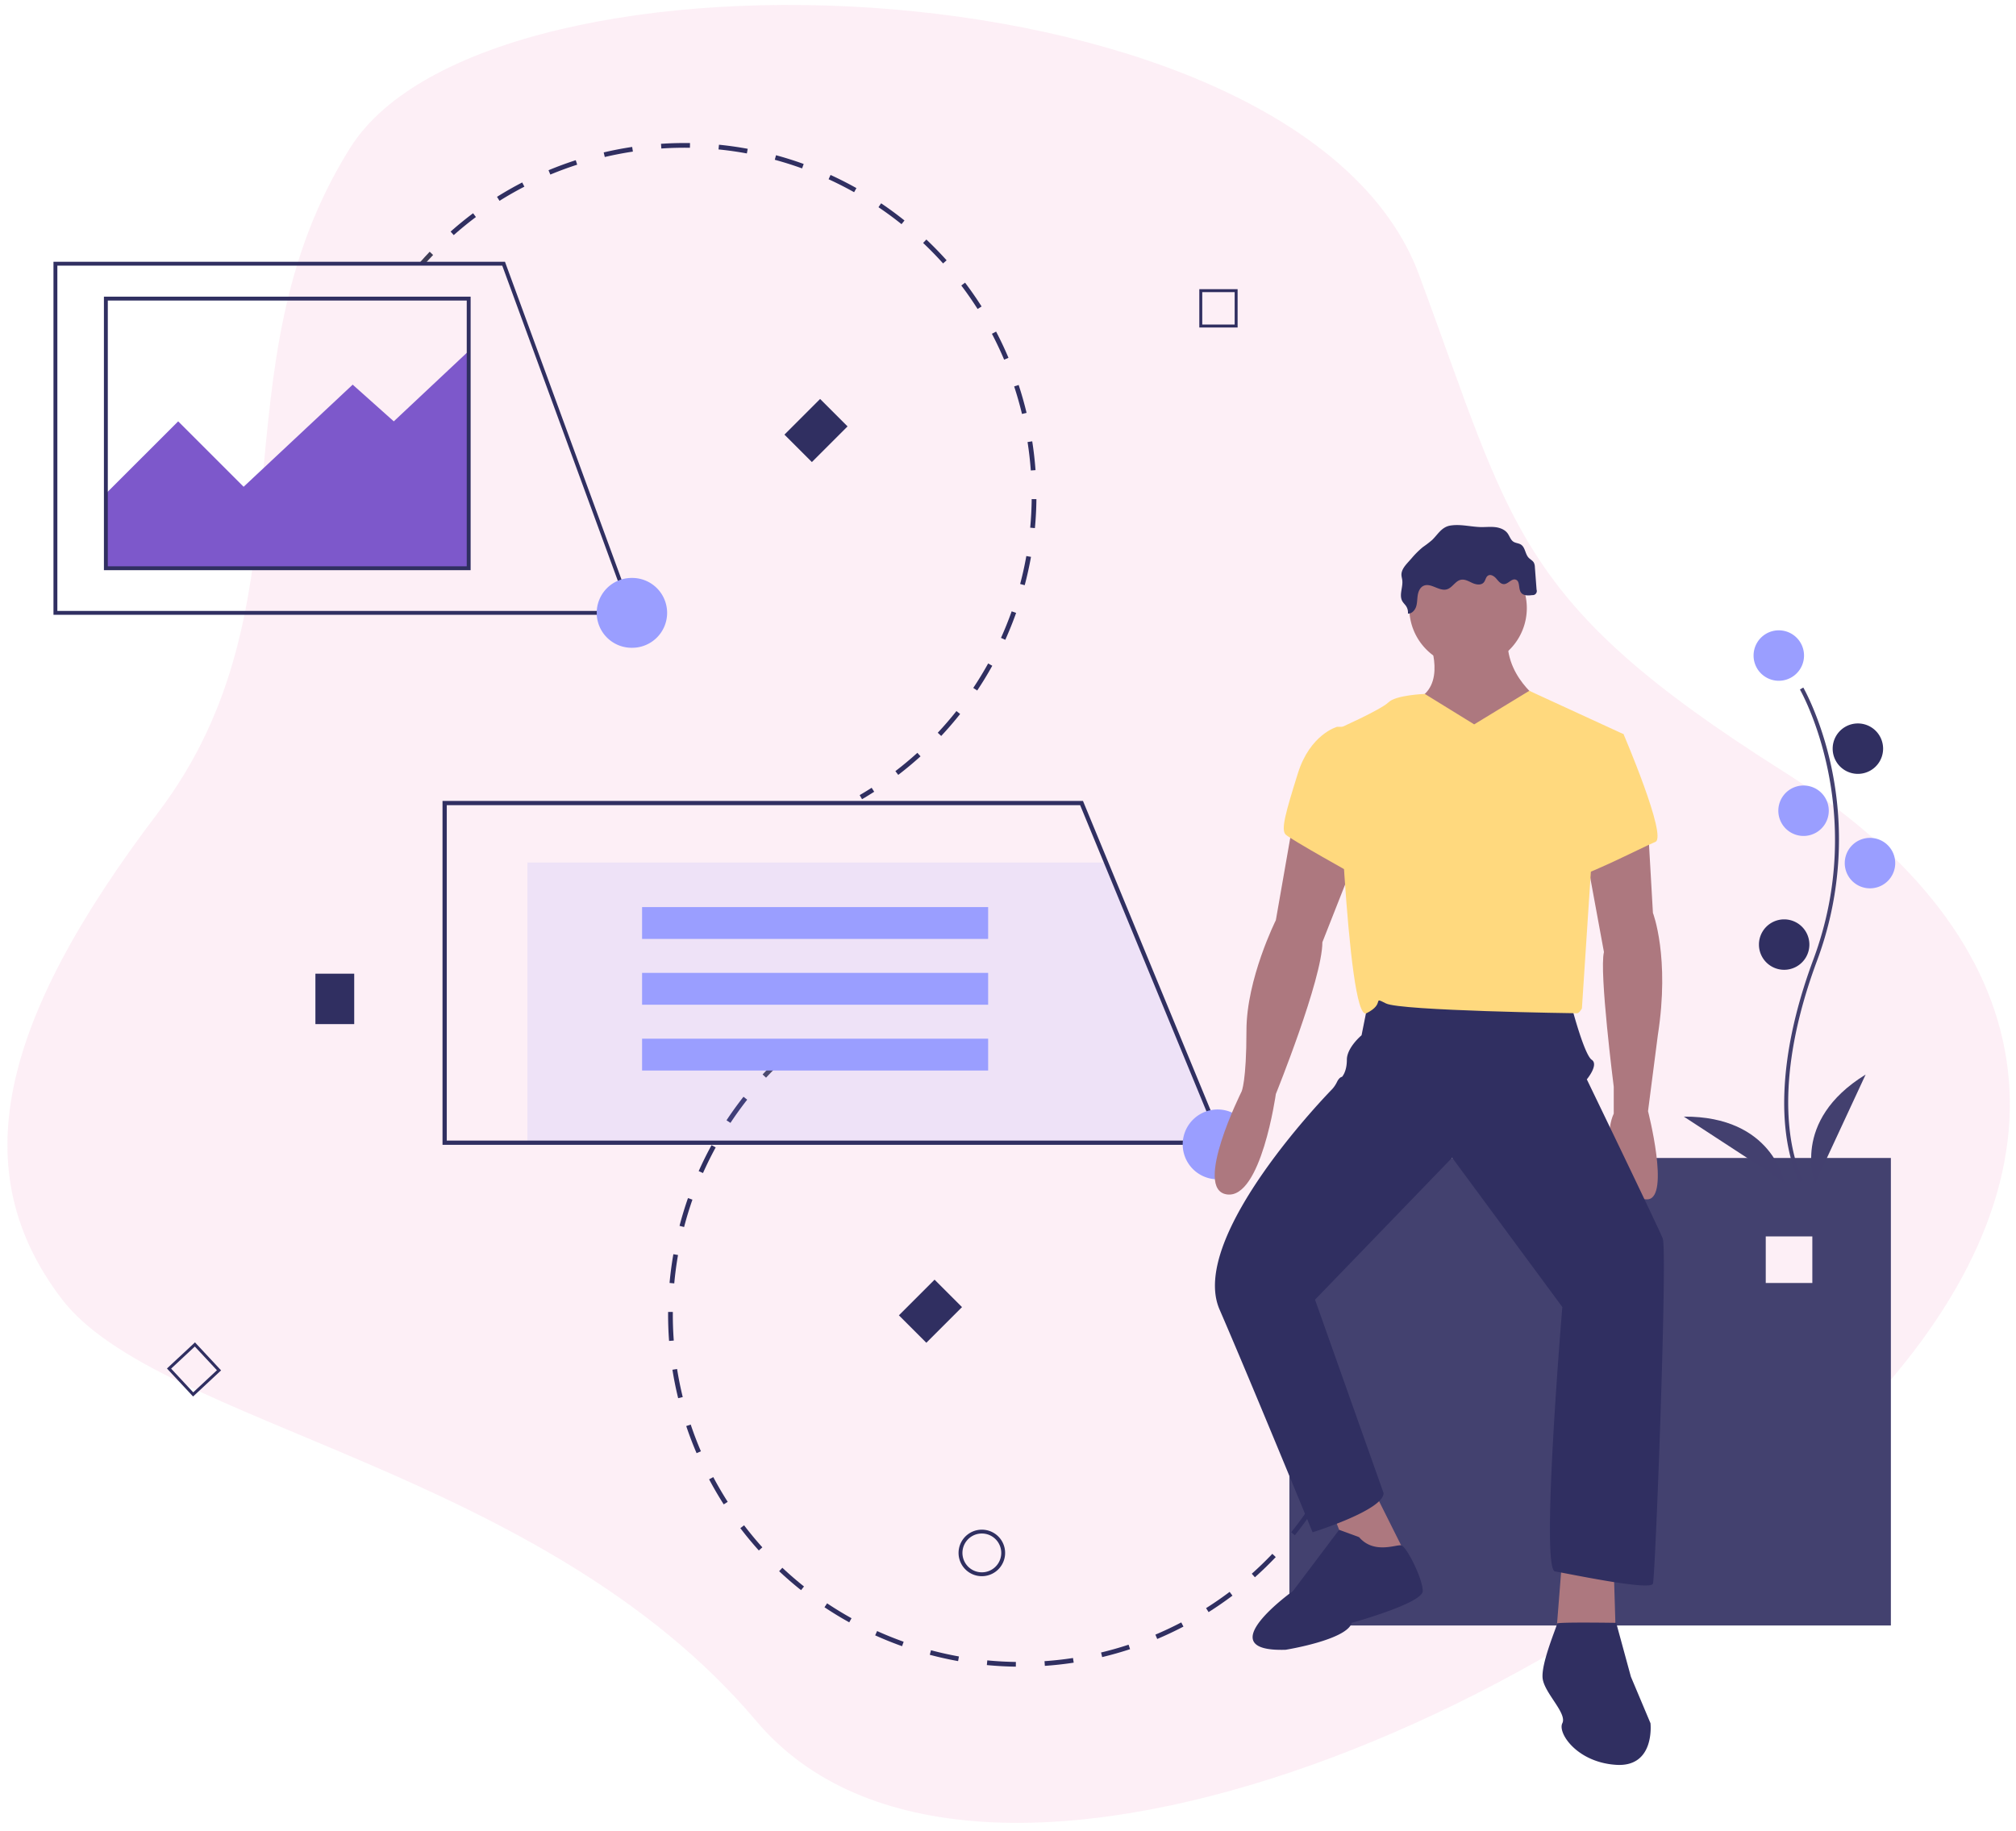 <svg width="240" height="218" fill="none" xmlns="http://www.w3.org/2000/svg"><path opacity=".1" d="M212.192 91.782c31.811 20.114 35.537 47.143 11.452 74.172-33.878 38.019-108.156 69.144-133.606 38.972-25.45-30.172-71.258-35.201-82.71-50.286-11.452-15.086-7.635-32.686 11.452-57.83 19.088-25.142 6.362-52.8 22.904-79.2C58.226-8.79 154.931-5.018 168.928 32.697c11.198 30.172 11.453 38.972 43.264 59.086z" fill="#E75AA3"/><path d="M50.01 31.222c.372-.423.757-.843 1.145-1.25l.407.388c-.383.402-.764.816-1.131 1.233l-.422-.371z" fill="#3F3D56"/><path d="M53.644 27.575a41.81 41.81 0 012.676-2.184l.337.45a41.351 41.351 0 00-2.64 2.154l-.373-.42zm5.524-4.138a41.895 41.895 0 013-1.712l.259.5a41.194 41.194 0 00-2.96 1.688l-.299-.476zm6.133-3.168a42.358 42.358 0 013.24-1.194l.173.534a41.742 41.742 0 00-3.198 1.178l-.215-.518zm6.696-1.574l-.128-.547a42.546 42.546 0 013.39-.653l.084.556a42.012 42.012 0 00-3.346.644zm6.733-1.012l-.038-.56a41.98 41.98 0 013.452-.089l-.009.562a41.298 41.298 0 00-3.406.087zm6.807.109l.055-.559c1.142.113 2.293.276 3.422.484l-.102.553a41.234 41.234 0 00-3.375-.478zm21.056 74.028a41.152 41.152 0 002.617-2.182l.378.417a41.91 41.91 0 01-2.653 2.211l-.342-.446zM92.237 19.025l.147-.542c1.106.3 2.214.65 3.294 1.04l-.191.529a41.64 41.64 0 00-3.25-1.027zm19.401 68.223a41.306 41.306 0 002.223-2.583l.441.349c-.712.9-1.471 1.78-2.253 2.617l-.411-.383zM98.642 21.342l.233-.511a42.514 42.514 0 013.08 1.565l-.275.49a41.76 41.76 0 00-3.038-1.544zm17.223 60.567a41.566 41.566 0 001.772-2.911l.491.272a42.175 42.175 0 01-1.795 2.95l-.468-.31zm-11.284-57.236l.314-.466c.951.641 1.887 1.33 2.783 2.046l-.352.439a41.47 41.47 0 00-2.745-2.019zm14.584 51.279a41.846 41.846 0 001.272-3.162l.53.188a42.87 42.87 0 01-1.29 3.205l-.512-.231zm-9.269-47.024l.386-.408a42.03 42.03 0 012.409 2.473l-.418.375a41.565 41.565 0 00-2.377-2.44zm11.55 40.607c.291-1.096.539-2.215.737-3.328l.554.099a42.528 42.528 0 01-.747 3.373l-.544-.144zm-7.006-35.54l.448-.34a42.018 42.018 0 011.968 2.836l-.475.3a41.08 41.08 0 00-1.941-2.796zm8.203 28.835c.106-1.127.165-2.272.177-3.404l.562.006a41.392 41.392 0 01-.18 3.45l-.559-.052zm-4.558-23.088l.498-.26a42.204 42.204 0 011.474 3.122l-.518.219a41.605 41.605 0 00-1.454-3.081zm4.63 16.277a41.592 41.592 0 00-.387-3.385l.556-.087c.177 1.136.309 2.29.391 3.432l-.56.04zm-1.981-10.006l.534-.175c.358 1.087.676 2.209.944 3.322l-.546.131a42.216 42.216 0 00-.932-3.278zM102.341 94.675c.479-.28.96-.574 1.428-.874l.303.473c-.475.304-.962.602-1.448.886l-.283-.485z" fill="#302F61"/><path d="M12.602 58.777l8.609-8.608 7.791 7.79L41.986 45.8l4.893 4.37 9.032-8.48V67.66H12.602v-8.884z" fill="#7D58CB"/><path d="M153.5 137.879v55.666h71.604v-55.666H153.5zm62.254 14.886h-5.546v-5.546h5.546v5.546z" fill="#43416F"/><path d="M42.168 115.935h-4.62v6.006h4.62v-6.006zM114.525 155.636l-3.266-3.267-4.247 4.247 3.267 3.266 4.246-4.246zM100.898 50.77l-3.266-3.266-4.247 4.247 3.267 3.266 4.246-4.246z" fill="#302F61"/><path d="M158.813 175.584a41.12 41.12 0 01-.799 1.495l-.491-.275c.272-.484.538-.98.79-1.475l.5.255z" fill="#3F3D56"/><path d="M156.199 180.02a41.882 41.882 0 01-2.05 2.78l-.438-.352a41.746 41.746 0 002.023-2.743l.465.315zm-4.324 5.38c-.79.832-1.624 1.64-2.481 2.403l-.374-.419a41.184 41.184 0 002.448-2.371l.407.387zm-5.153 4.592a42.15 42.15 0 01-2.842 1.962l-.3-.475a41.394 41.394 0 002.804-1.936l.338.449zm-6.096 3.188l.261.497a42.47 42.47 0 01-3.122 1.475l-.219-.517c1.039-.44 2.076-.93 3.08-1.455zm-6.27 2.652l.176.534a42.018 42.018 0 01-3.322.943l-.131-.547c1.1-.263 2.203-.576 3.277-.93zm-6.62 1.585l.085.556c-1.134.173-2.29.301-3.435.38l-.039-.56c1.13-.078 2.27-.204 3.389-.376zm-38.784-66.479a41.48 41.48 0 00-1.992 2.764l-.47-.31c.633-.958 1.313-1.9 2.02-2.801l.442.347zm31.987 66.949l-.007.562a42.318 42.318 0 01-3.45-.19l.054-.559c1.127.108 2.272.171 3.403.187zm-35.737-61.266a41.61 41.61 0 00-1.512 3.053l-.514-.228c.467-1.048.982-2.09 1.533-3.095l.493.27zm28.957 60.612l-.099.554a42.72 42.72 0 01-3.372-.752l.145-.542c1.093.291 2.213.54 3.326.74zm-31.726-54.392a41.798 41.798 0 00-.993 3.261l-.544-.142a42.34 42.34 0 011.007-3.304l.53.185zm25.145 52.641l-.188.529a42.409 42.409 0 01-3.203-1.291l.231-.512c1.031.466 2.095.894 3.16 1.274zm-26.861-46.05a41.67 41.67 0 00-.448 3.379l-.56-.051a42.42 42.42 0 01.454-3.425l.554.097zm20.656 43.248l-.272.491a41.812 41.812 0 01-2.948-1.797l.312-.467c.94.628 1.918 1.224 2.908 1.773zM80.1 156.215c-.01 1.133.028 2.279.112 3.406l-.56.042a42.1 42.1 0 01-.114-3.453l.562.005zM95.714 188.9l-.35.44a41.899 41.899 0 01-2.61-2.257l.385-.409c.823.773 1.69 1.523 2.575 2.226zm-15.108-25.893c.177 1.117.404 2.241.674 3.341l-.546.133a41.744 41.744 0 01-.683-3.386l.555-.088zm10.15 21.232l-.418.376a42.063 42.063 0 01-2.203-2.659l.447-.34a41.307 41.307 0 002.173 2.623zm-8.528-14.618a41.47 41.47 0 001.215 3.184l-.516.222a42.092 42.092 0 01-1.232-3.227l.533-.179zm4.404 9.201l-.474.303a42.759 42.759 0 01-1.74-2.984l.497-.263c.53.999 1.108 1.992 1.717 2.944z" fill="#302F61"/><path d="M92.363 127.117c-.395.39-.787.794-1.166 1.201l-.411-.383a42.18 42.18 0 011.182-1.218l.395.4z" fill="#3F3D56"/><path d="M214.281 140.771c-.053-.087-1.303-2.174-1.736-6.508-.398-3.975-.142-10.677 3.333-20.025 6.584-17.71-1.517-31.998-1.6-32.14l.4-.233c.021.037 2.111 3.68 3.346 9.48a41.353 41.353 0 01-1.713 23.054c-6.573 17.679-1.686 26.048-1.636 26.131l-.394.241z" fill="#43406F"/><path d="M211.707 81.058a3.003 3.003 0 100-6.005 3.003 3.003 0 000 6.005z" fill="#9A9EFF"/><path d="M221.177 92.144a3.002 3.002 0 100-6.004 3.002 3.002 0 000 6.004z" fill="#302F61"/><path d="M214.709 99.536a3.003 3.003 0 100-6.006 3.003 3.003 0 000 6.006zM222.563 105.773a3.004 3.004 0 10-.001-6.007 3.004 3.004 0 00.001 6.007z" fill="#9A9EFF"/><path d="M212.4 115.473a3.002 3.002 0 100-6.004 3.002 3.002 0 000 6.004z" fill="#302F61"/><path d="M216.095 140.881s-3.003-7.391 6.005-12.935l-6.005 12.935zM212.402 140.747s-1.367-7.86-11.944-7.792l11.944 7.792z" fill="#43406F"/><path d="M116.886 187.676a2.77 2.77 0 01-2.718-3.312 2.774 2.774 0 015.023-.999 2.773 2.773 0 01-2.305 4.311zm0-5.081a2.307 2.307 0 00-2.265 2.76 2.31 2.31 0 102.265-2.76zM147.335 38.993h-4.56v-4.56h4.56v4.56zm-4.209-.35h3.858v-3.859h-3.858v3.858zM22.986 166.28l-3.11-3.334 3.334-3.11 3.11 3.334-3.334 3.11zm-2.614-3.317l2.631 2.822 2.822-2.632-2.632-2.822-2.821 2.632z" fill="#302F61"/><path opacity=".15" d="M145.44 136.06H62.792v-33.362h68.747l13.901 33.362z" fill="#9A9EFF"/><path d="M145.817 136.313H52.681V95.368h76.246l.065.157 16.825 40.788zm-92.63-.505h91.875l-16.473-39.934H53.187v39.934z" fill="#302F61"/><path d="M117.637 108.006H76.439v3.791h41.198v-3.791zM117.637 115.84H76.439v3.791h41.198v-3.791zM117.637 123.676H76.439v3.791h41.198v-3.791z" fill="#9A9EFF"/><path d="M75.529 73.204H6.366V31.166h53.749l.055.151L75.53 73.204zm-68.7-.462h68.038L59.792 31.628H6.828v41.114z" fill="#302F61"/><path d="M56.027 67.891H12.372V35.323h43.655v32.568zm-43.193-.462h42.731V35.785H12.834V67.43z" fill="#302F61"/><path d="M75.197 77.13a4.158 4.158 0 100-8.315 4.158 4.158 0 000 8.316zM144.954 140.419a4.157 4.157 0 10.002-8.314 4.157 4.157 0 00-.002 8.314z" fill="#9A9EFF"/><path d="M174.768 79.4a6.996 6.996 0 100-13.992 6.996 6.996 0 000 13.992z" fill="#AD787F"/><path d="M169.958 75.756s2.332 5.247-.874 7.287c-3.207 2.04 5.247 10.494 5.247 10.494l9.328-9.91s-4.956-3.207-4.081-8.454l-9.62.583zM153.927 97.91l-2.041 11.66s-3.498 6.996-3.498 13.117c0 6.122-.583 7.288-.583 7.288s-5.83 11.66-1.749 12.243c4.081.583 5.83-11.952 5.83-11.952s5.539-13.7 5.539-18.073l3.789-9.619-7.287-4.664zM196.193 98.493l.583 10.203s2.041 5.247.583 14.575l-1.166 9.036s2.624 10.203 0 10.494c-2.623.292-5.83-6.413-4.081-10.202v-3.207s-1.749-13.7-1.166-16.032l-2.04-11.077 7.287-3.79zM158.299 179.239l2.915 7.579 6.413-1.166-4.081-8.162-5.247 1.749zM185.992 185.36l-.875 11.077h7.288l-.292-9.62-6.121-1.457z" fill="#AD787F"/><path d="M162.964 118.898l-.874 4.373s-1.749 1.457-1.749 2.915c0 1.457-.583 2.04-.583 2.04s-.292 0-.583.583a3.64 3.64 0 01-.583.875s-17.199 17.489-13.409 26.234c3.789 8.745 11.077 26.527 11.077 26.527s8.453-2.624 8.453-4.664l-8.162-23.029 16.324-16.906 13.117 17.781s-2.623 31.19-.874 31.482c1.749.291 11.368 2.332 11.66 1.457.291-.874 1.749-39.643 1.166-41.101-.583-1.457-9.037-18.947-9.037-18.947s1.458-1.749.583-2.332c-.874-.583-2.332-6.122-2.332-6.122s-22.736-3.789-24.194-1.166z" fill="#302F61"/><path d="M175.497 86.25l-5.876-3.624s-3.452.126-4.327 1c-.874.875-6.121 3.207-6.121 3.207s1.166 34.98 3.498 33.814c2.332-1.166.583-2.04 2.332-1.166 1.749.875 22.445 1.166 22.737 1.166.291 0 .583-.583.583-.583l1.166-17.781 3.789-14.867-11.219-5.162-6.562 3.996z" fill="#FFD97E"/><path d="M161.505 86.542h-2.332s-3.206.874-4.664 5.538c-1.457 4.665-2.04 6.705-1.457 7.288.583.583 8.453 4.955 8.453 4.955V86.542zM189.198 87.125l4.081.292s5.247 12.243 3.79 12.826c-1.458.583-9.911 4.955-9.911 4.081 0-.875 2.04-17.199 2.04-17.199z" fill="#FFD97E"/><path d="M161.797 183.028l-2.377-.875-5.493 7.288s-10.203 7.287-.875 6.996c0 0 7.288-1.166 7.871-3.207 0 0 8.453-2.332 8.453-3.789 0-1.458-1.943-5.343-2.574-5.441-.632-.098-3.256 1.068-5.005-.972zM192.405 193.231s-7.087-.115-7.041.088c.045.203-1.996 4.867-1.704 6.616.291 1.749 2.915 4.081 2.332 5.247-.583 1.166 1.749 4.664 6.413 4.956 4.664.291 4.081-4.956 4.081-4.956l-2.332-5.538-1.749-6.413zM170.48 64.307c-.35.298-.715.577-1.094.837-.478.397-.92.835-1.32 1.31l-.451.506c-.384.43-.791.92-.775 1.496.006.214.072.421.098.633.102.842-.413 1.768.011 2.503.122.212.312.378.447.583.172.262.248.576.215.888.455.019.829-.39.972-.822.143-.433.123-.9.193-1.35.069-.451.265-.928.674-1.128.873-.428 1.875.684 2.807.407.651-.194.994-1 1.659-1.135.477-.097.935.186 1.377.386.443.2 1.04.293 1.353-.078.207-.246.229-.64.504-.808.329-.2.741.079.991.373.249.294.525.653.91.643.511-.014.903-.695 1.388-.534.548.183.296 1.059.628 1.531.281.4.87.376 1.353.31a.482.482 0 00.431-.184.491.491 0 00.074-.463l-.202-2.679a1.299 1.299 0 00-.119-.534c-.14-.255-.432-.384-.63-.597-.416-.449-.396-1.235-.914-1.56-.269-.17-.62-.165-.887-.337-.343-.22-.453-.663-.693-.993-.342-.47-.942-.689-1.521-.749-.579-.06-1.164.013-1.746-.006-1.184-.039-2.368-.372-3.557-.177-1.038.17-1.473 1.05-2.176 1.728z" fill="#302F61"/></svg>